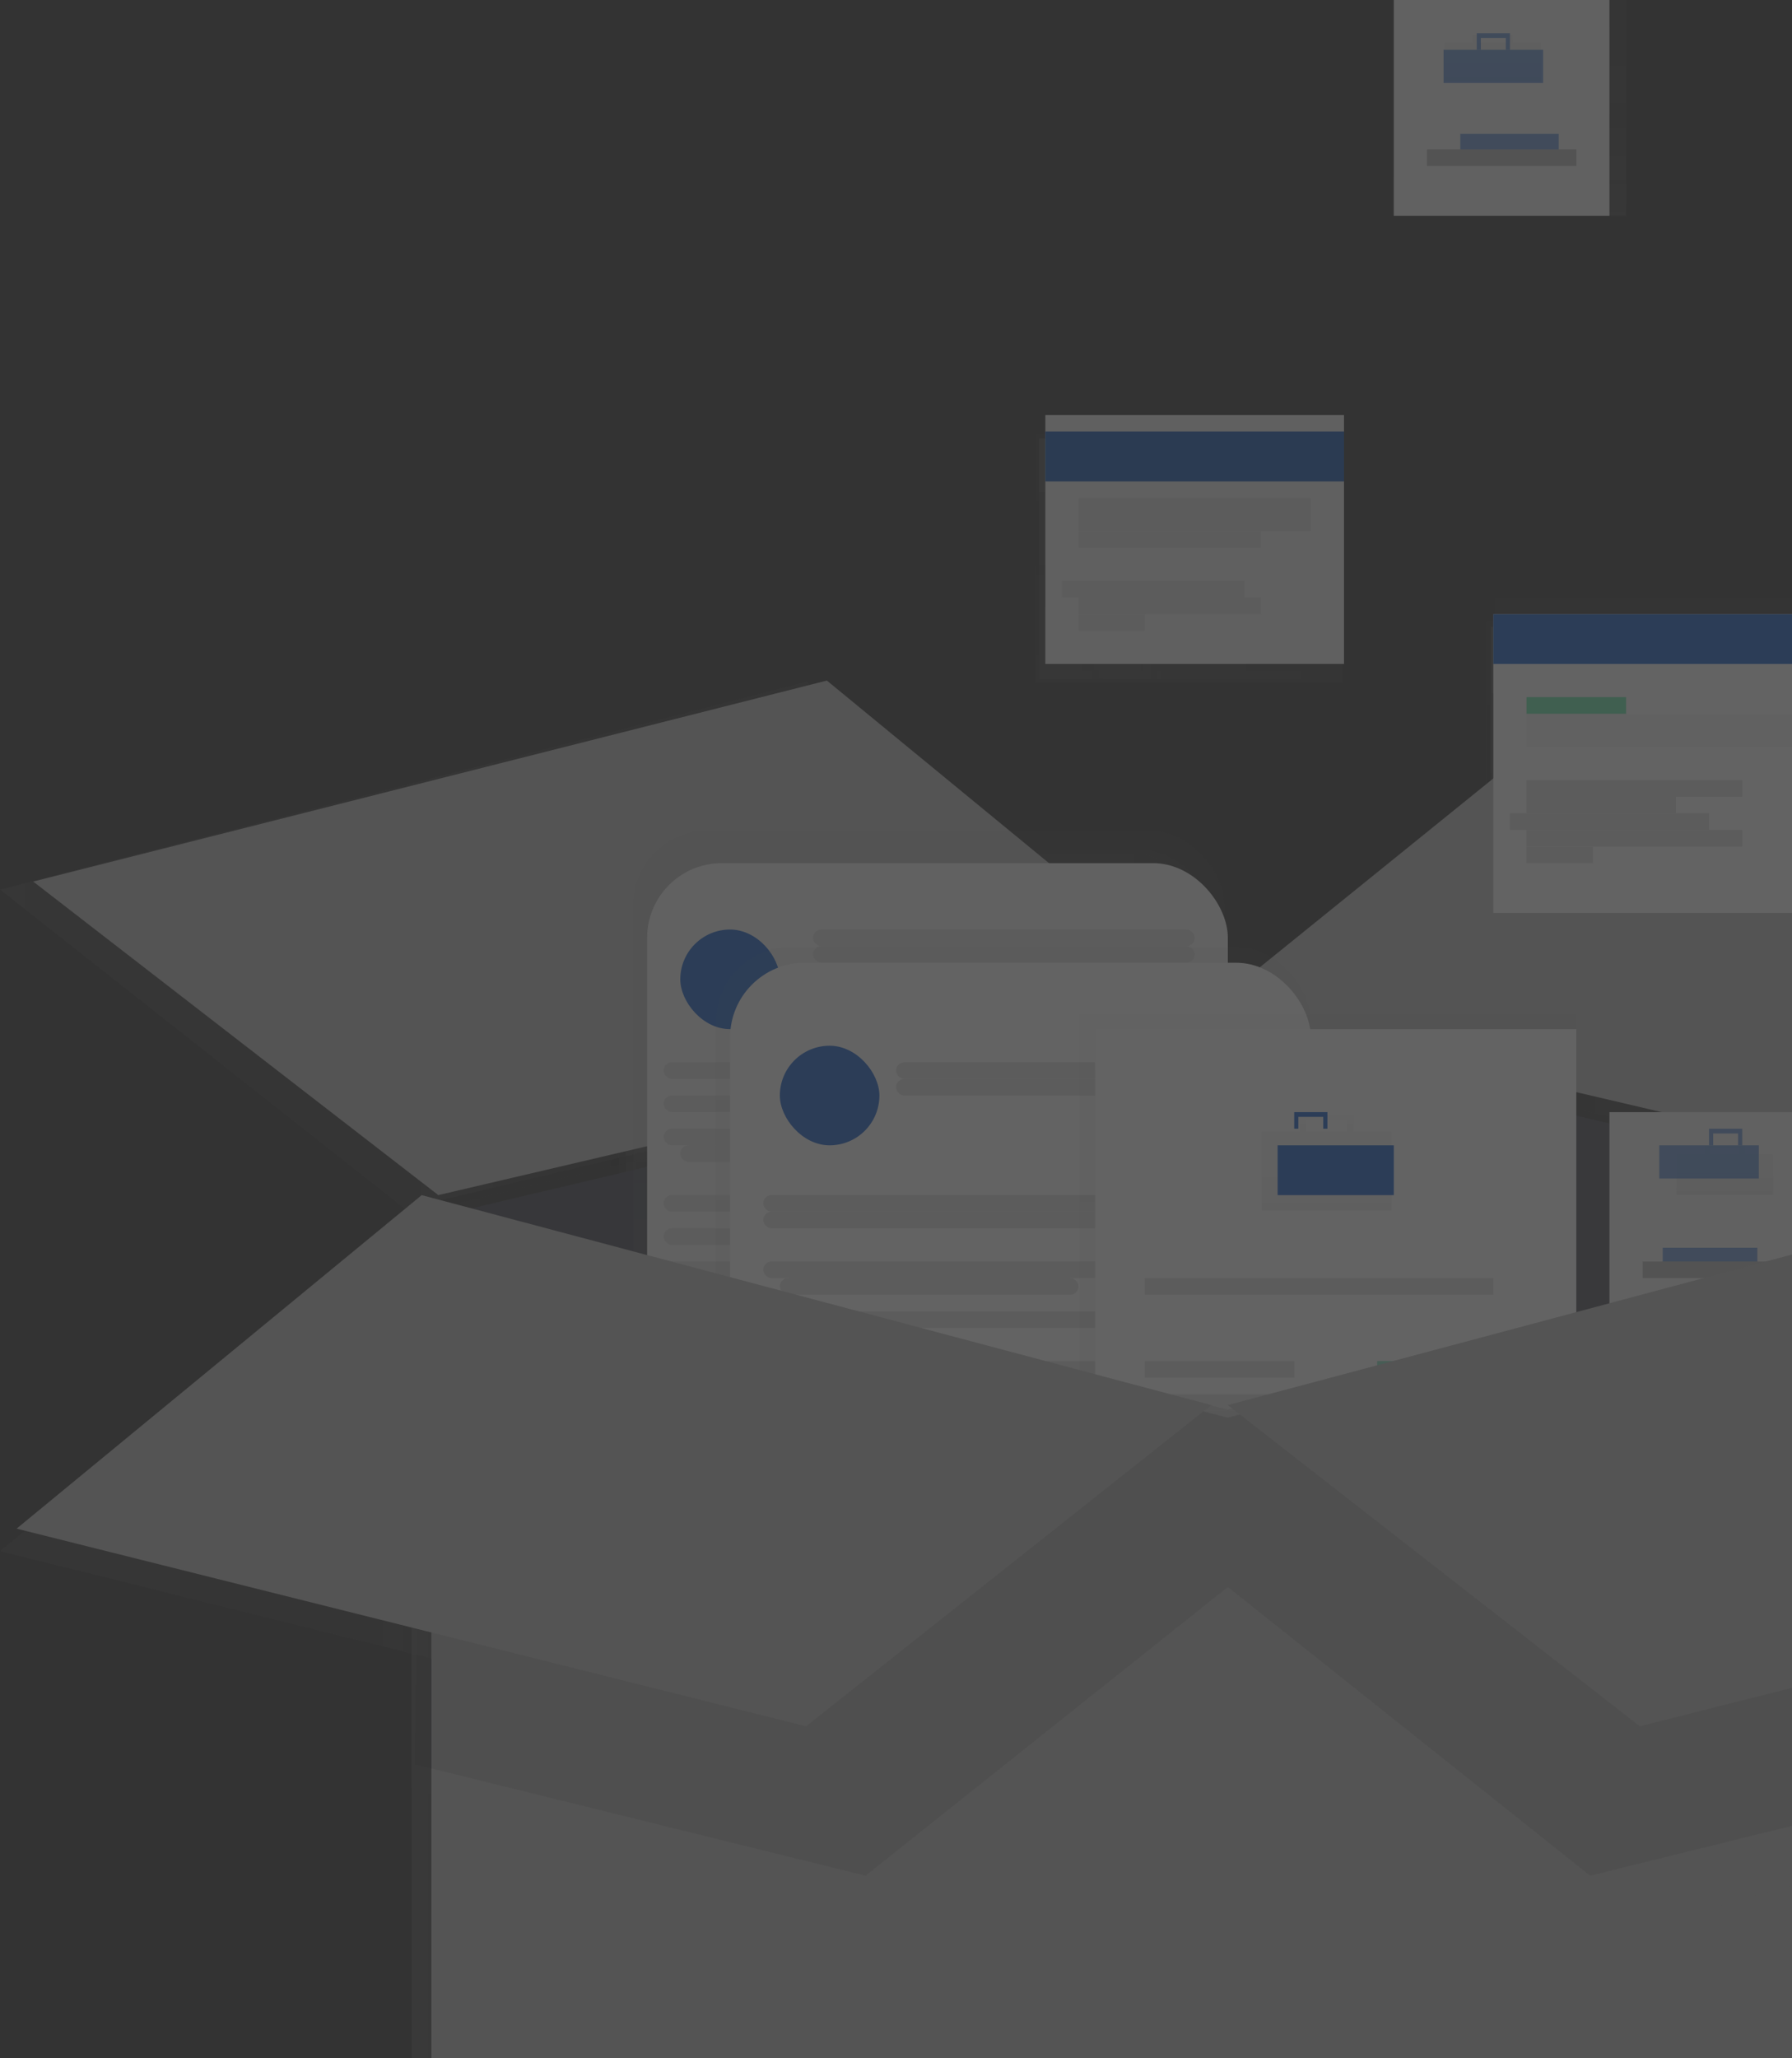 <?xml version="1.0" encoding="UTF-8"?>
<svg width="108px" height="124px" viewBox="0 0 108 124" version="1.1" xmlns="http://www.w3.org/2000/svg" xmlns:xlink="http://www.w3.org/1999/xlink">
    <rect x="0" y="0" width="108" height="124" fill="#333333" stroke="none"/>
    <!-- Generator: Sketch 53.2 (72643) - https://sketchapp.com -->
    <title>files</title>
    <desc>Created with Sketch.</desc>
    <defs>
        <linearGradient x1="0%" y1="50.001%" x2="100%" y2="50.001%" id="linearGradient-1">
            <stop stop-color="#808080" stop-opacity="0.25" offset="0%"></stop>
            <stop stop-color="#808080" stop-opacity="0.12" offset="54%"></stop>
            <stop stop-color="#808080" stop-opacity="0.1" offset="100%"></stop>
        </linearGradient>
        <linearGradient x1="0%" y1="50.001%" x2="100%" y2="50.001%" id="linearGradient-2">
            <stop stop-color="#808080" stop-opacity="0.25" offset="0%"></stop>
            <stop stop-color="#808080" stop-opacity="0.12" offset="54%"></stop>
            <stop stop-color="#808080" stop-opacity="0.1" offset="100%"></stop>
        </linearGradient>
        <linearGradient x1="0%" y1="50%" x2="100%" y2="50%" id="linearGradient-3">
            <stop stop-color="#808080" stop-opacity="0.25" offset="0%"></stop>
            <stop stop-color="#808080" stop-opacity="0.12" offset="54%"></stop>
            <stop stop-color="#808080" stop-opacity="0.1" offset="100%"></stop>
        </linearGradient>
        <linearGradient x1="0%" y1="50%" x2="100%" y2="50%" id="linearGradient-4">
            <stop stop-color="#808080" stop-opacity="0.25" offset="0%"></stop>
            <stop stop-color="#808080" stop-opacity="0.12" offset="54%"></stop>
            <stop stop-color="#808080" stop-opacity="0.1" offset="100%"></stop>
        </linearGradient>
        <linearGradient x1="50%" y1="99.994%" x2="50%" y2="0%" id="linearGradient-5">
            <stop stop-color="#808080" stop-opacity="0.25" offset="0%"></stop>
            <stop stop-color="#808080" stop-opacity="0.12" offset="54%"></stop>
            <stop stop-color="#808080" stop-opacity="0.1" offset="100%"></stop>
        </linearGradient>
        <linearGradient x1="0%" y1="50%" x2="100%" y2="50%" id="linearGradient-6">
            <stop stop-color="#808080" stop-opacity="0.25" offset="0%"></stop>
            <stop stop-color="#808080" stop-opacity="0.12" offset="54%"></stop>
            <stop stop-color="#808080" stop-opacity="0.1" offset="100%"></stop>
        </linearGradient>
        <linearGradient x1="0%" y1="49.981%" x2="100%" y2="49.981%" id="linearGradient-7">
            <stop stop-color="#808080" stop-opacity="0.25" offset="0%"></stop>
            <stop stop-color="#808080" stop-opacity="0.12" offset="54%"></stop>
            <stop stop-color="#808080" stop-opacity="0.1" offset="100%"></stop>
        </linearGradient>
        <linearGradient x1="0%" y1="50%" x2="100%" y2="50%" id="linearGradient-8">
            <stop stop-color="#808080" stop-opacity="0.25" offset="0%"></stop>
            <stop stop-color="#808080" stop-opacity="0.12" offset="54%"></stop>
            <stop stop-color="#808080" stop-opacity="0.1" offset="100%"></stop>
        </linearGradient>
        <linearGradient x1="0%" y1="50%" x2="100%" y2="50%" id="linearGradient-9">
            <stop stop-color="#808080" stop-opacity="0.25" offset="0%"></stop>
            <stop stop-color="#808080" stop-opacity="0.12" offset="54%"></stop>
            <stop stop-color="#808080" stop-opacity="0.1" offset="100%"></stop>
        </linearGradient>
        <linearGradient x1="0%" y1="50%" x2="100%" y2="50%" id="linearGradient-10">
            <stop stop-color="#808080" stop-opacity="0.25" offset="0%"></stop>
            <stop stop-color="#808080" stop-opacity="0.12" offset="54%"></stop>
            <stop stop-color="#808080" stop-opacity="0.1" offset="100%"></stop>
        </linearGradient>
        <linearGradient x1="50%" y1="100%" x2="50%" y2="0%" id="linearGradient-11">
            <stop stop-color="#808080" stop-opacity="0.25" offset="0%"></stop>
            <stop stop-color="#808080" stop-opacity="0.12" offset="54%"></stop>
            <stop stop-color="#808080" stop-opacity="0.1" offset="100%"></stop>
        </linearGradient>
        <linearGradient x1="0%" y1="50%" x2="100.006%" y2="50%" id="linearGradient-12">
            <stop stop-color="#808080" stop-opacity="0.25" offset="0%"></stop>
            <stop stop-color="#808080" stop-opacity="0.12" offset="54%"></stop>
            <stop stop-color="#808080" stop-opacity="0.1" offset="100%"></stop>
        </linearGradient>
        <linearGradient x1="50%" y1="100%" x2="50%" y2="0%" id="linearGradient-13">
            <stop stop-color="#808080" stop-opacity="0.25" offset="0%"></stop>
            <stop stop-color="#808080" stop-opacity="0.12" offset="54%"></stop>
            <stop stop-color="#808080" stop-opacity="0.1" offset="100%"></stop>
        </linearGradient>
        <linearGradient x1="0%" y1="49.997%" x2="100%" y2="49.997%" id="linearGradient-14">
            <stop stop-color="#808080" stop-opacity="0.25" offset="0%"></stop>
            <stop stop-color="#808080" stop-opacity="0.12" offset="54%"></stop>
            <stop stop-color="#808080" stop-opacity="0.1" offset="100%"></stop>
        </linearGradient>
        <linearGradient x1="50%" y1="100%" x2="50%" y2="2.1754083e-13%" id="linearGradient-15">
            <stop stop-color="#808080" stop-opacity="0.25" offset="0%"></stop>
            <stop stop-color="#808080" stop-opacity="0.12" offset="54%"></stop>
            <stop stop-color="#808080" stop-opacity="0.1" offset="100%"></stop>
        </linearGradient>
        <linearGradient x1="0%" y1="50%" x2="100%" y2="50%" id="linearGradient-16">
            <stop stop-color="#808080" stop-opacity="0.25" offset="0%"></stop>
            <stop stop-color="#808080" stop-opacity="0.12" offset="54%"></stop>
            <stop stop-color="#808080" stop-opacity="0.1" offset="100%"></stop>
        </linearGradient>
        <linearGradient x1="0%" y1="50%" x2="100%" y2="50%" id="linearGradient-17">
            <stop stop-color="#808080" stop-opacity="0.25" offset="0%"></stop>
            <stop stop-color="#808080" stop-opacity="0.12" offset="54%"></stop>
            <stop stop-color="#808080" stop-opacity="0.1" offset="100%"></stop>
        </linearGradient>
        <linearGradient x1="0%" y1="50%" x2="100%" y2="50%" id="linearGradient-18">
            <stop stop-color="#808080" stop-opacity="0.25" offset="0%"></stop>
            <stop stop-color="#808080" stop-opacity="0.12" offset="54%"></stop>
            <stop stop-color="#808080" stop-opacity="0.1" offset="100%"></stop>
        </linearGradient>
        <linearGradient x1="0%" y1="50%" x2="100%" y2="50%" id="linearGradient-19">
            <stop stop-color="#808080" stop-opacity="0.25" offset="0%"></stop>
            <stop stop-color="#808080" stop-opacity="0.12" offset="54%"></stop>
            <stop stop-color="#808080" stop-opacity="0.1" offset="100%"></stop>
        </linearGradient>
        <linearGradient x1="0%" y1="50%" x2="100%" y2="50%" id="linearGradient-20">
            <stop stop-color="#808080" stop-opacity="0.25" offset="0%"></stop>
            <stop stop-color="#808080" stop-opacity="0.12" offset="54%"></stop>
            <stop stop-color="#808080" stop-opacity="0.1" offset="100%"></stop>
        </linearGradient>
        <linearGradient x1="0%" y1="50%" x2="100.031%" y2="50%" id="linearGradient-21">
            <stop stop-color="#808080" stop-opacity="0.25" offset="0%"></stop>
            <stop stop-color="#808080" stop-opacity="0.12" offset="54%"></stop>
            <stop stop-color="#808080" stop-opacity="0.1" offset="100%"></stop>
        </linearGradient>
        <linearGradient x1="0%" y1="50%" x2="100%" y2="50%" id="linearGradient-22">
            <stop stop-color="#808080" stop-opacity="0.25" offset="0%"></stop>
            <stop stop-color="#808080" stop-opacity="0.12" offset="54%"></stop>
            <stop stop-color="#808080" stop-opacity="0.1" offset="100%"></stop>
        </linearGradient>
        <linearGradient x1="0%" y1="50%" x2="100%" y2="50%" id="linearGradient-23">
            <stop stop-color="#808080" stop-opacity="0.25" offset="0%"></stop>
            <stop stop-color="#808080" stop-opacity="0.12" offset="54%"></stop>
            <stop stop-color="#808080" stop-opacity="0.1" offset="100%"></stop>
        </linearGradient>
        <linearGradient x1="0%" y1="49.996%" x2="100%" y2="49.996%" id="linearGradient-24">
            <stop stop-color="#808080" stop-opacity="0.25" offset="0%"></stop>
            <stop stop-color="#808080" stop-opacity="0.12" offset="54%"></stop>
            <stop stop-color="#808080" stop-opacity="0.1" offset="100%"></stop>
        </linearGradient>
        <linearGradient x1="50.007%" y1="100%" x2="50.007%" y2="0%" id="linearGradient-25">
            <stop stop-color="#808080" stop-opacity="0.25" offset="0%"></stop>
            <stop stop-color="#808080" stop-opacity="0.12" offset="54%"></stop>
            <stop stop-color="#808080" stop-opacity="0.1" offset="100%"></stop>
        </linearGradient>
        <linearGradient x1="0%" y1="50.008%" x2="100%" y2="50.008%" id="linearGradient-26">
            <stop stop-color="#808080" stop-opacity="0.25" offset="0%"></stop>
            <stop stop-color="#808080" stop-opacity="0.12" offset="54%"></stop>
            <stop stop-color="#808080" stop-opacity="0.1" offset="100%"></stop>
        </linearGradient>
        <linearGradient x1="50.017%" y1="99.899%" x2="50.017%" y2="-0.151%" id="linearGradient-27">
            <stop stop-color="#808080" stop-opacity="0.25" offset="0%"></stop>
            <stop stop-color="#808080" stop-opacity="0.12" offset="54%"></stop>
            <stop stop-color="#808080" stop-opacity="0.1" offset="100%"></stop>
        </linearGradient>
        <linearGradient x1="0%" y1="50%" x2="100.037%" y2="50%" id="linearGradient-28">
            <stop stop-color="#808080" stop-opacity="0.25" offset="0%"></stop>
            <stop stop-color="#808080" stop-opacity="0.12" offset="54%"></stop>
            <stop stop-color="#808080" stop-opacity="0.1" offset="100%"></stop>
        </linearGradient>
        <linearGradient x1="0.089%" y1="50.127%" x2="100%" y2="50.127%" id="linearGradient-29">
            <stop stop-color="#808080" stop-opacity="0.25" offset="0%"></stop>
            <stop stop-color="#808080" stop-opacity="0.12" offset="54%"></stop>
            <stop stop-color="#808080" stop-opacity="0.1" offset="100%"></stop>
        </linearGradient>
        <linearGradient x1="0%" y1="50%" x2="100.04%" y2="50%" id="linearGradient-30">
            <stop stop-color="#808080" stop-opacity="0.25" offset="0%"></stop>
            <stop stop-color="#808080" stop-opacity="0.12" offset="54%"></stop>
            <stop stop-color="#808080" stop-opacity="0.1" offset="100%"></stop>
        </linearGradient>
        <linearGradient x1="0%" y1="50%" x2="100%" y2="50%" id="linearGradient-31">
            <stop stop-color="#808080" stop-opacity="0.25" offset="0%"></stop>
            <stop stop-color="#808080" stop-opacity="0.12" offset="54%"></stop>
            <stop stop-color="#808080" stop-opacity="0.1" offset="100%"></stop>
        </linearGradient>
        <linearGradient x1="50.011%" y1="100%" x2="50.011%" y2="0%" id="linearGradient-32">
            <stop stop-color="#808080" stop-opacity="0.25" offset="0%"></stop>
            <stop stop-color="#808080" stop-opacity="0.12" offset="54%"></stop>
            <stop stop-color="#808080" stop-opacity="0.1" offset="100%"></stop>
        </linearGradient>
        <linearGradient x1="0%" y1="50%" x2="100%" y2="50%" id="linearGradient-33">
            <stop stop-color="#808080" stop-opacity="0.25" offset="0%"></stop>
            <stop stop-color="#808080" stop-opacity="0.12" offset="54%"></stop>
            <stop stop-color="#808080" stop-opacity="0.1" offset="100%"></stop>
        </linearGradient>
        <linearGradient x1="0%" y1="49.969%" x2="100%" y2="49.969%" id="linearGradient-34">
            <stop stop-color="#808080" stop-opacity="0.25" offset="0%"></stop>
            <stop stop-color="#808080" stop-opacity="0.12" offset="54%"></stop>
            <stop stop-color="#808080" stop-opacity="0.1" offset="100%"></stop>
        </linearGradient>
        <linearGradient x1="0%" y1="50%" x2="99.987%" y2="50%" id="linearGradient-35">
            <stop stop-color="#808080" stop-opacity="0.25" offset="0%"></stop>
            <stop stop-color="#808080" stop-opacity="0.12" offset="54%"></stop>
            <stop stop-color="#808080" stop-opacity="0.1" offset="100%"></stop>
        </linearGradient>
        <linearGradient x1="0%" y1="49.845%" x2="99.982%" y2="49.845%" id="linearGradient-36">
            <stop stop-color="#808080" stop-opacity="0.25" offset="0%"></stop>
            <stop stop-color="#808080" stop-opacity="0.12" offset="54%"></stop>
            <stop stop-color="#808080" stop-opacity="0.1" offset="100%"></stop>
        </linearGradient>
        <linearGradient x1="0%" y1="49.845%" x2="100%" y2="49.845%" id="linearGradient-37">
            <stop stop-color="#808080" stop-opacity="0.25" offset="0%"></stop>
            <stop stop-color="#808080" stop-opacity="0.12" offset="54%"></stop>
            <stop stop-color="#808080" stop-opacity="0.1" offset="100%"></stop>
        </linearGradient>
        <linearGradient x1="0%" y1="49.845%" x2="100%" y2="49.845%" id="linearGradient-38">
            <stop stop-color="#808080" stop-opacity="0.25" offset="0%"></stop>
            <stop stop-color="#808080" stop-opacity="0.12" offset="54%"></stop>
            <stop stop-color="#808080" stop-opacity="0.1" offset="100%"></stop>
        </linearGradient>
        <linearGradient x1="0%" y1="50.155%" x2="99.982%" y2="50.155%" id="linearGradient-39">
            <stop stop-color="#808080" stop-opacity="0.25" offset="0%"></stop>
            <stop stop-color="#808080" stop-opacity="0.12" offset="54%"></stop>
            <stop stop-color="#808080" stop-opacity="0.1" offset="100%"></stop>
        </linearGradient>
        <linearGradient x1="0%" y1="50.155%" x2="100%" y2="50.155%" id="linearGradient-40">
            <stop stop-color="#808080" stop-opacity="0.25" offset="0%"></stop>
            <stop stop-color="#808080" stop-opacity="0.12" offset="54%"></stop>
            <stop stop-color="#808080" stop-opacity="0.1" offset="100%"></stop>
        </linearGradient>
        <linearGradient x1="50%" y1="100%" x2="50%" y2="0%" id="linearGradient-41">
            <stop stop-color="#808080" stop-opacity="0.25" offset="0%"></stop>
            <stop stop-color="#808080" stop-opacity="0.12" offset="54%"></stop>
            <stop stop-color="#808080" stop-opacity="0.1" offset="100%"></stop>
        </linearGradient>
        <linearGradient x1="0%" y1="49.994%" x2="99.991%" y2="49.994%" id="linearGradient-42">
            <stop stop-color="#808080" stop-opacity="0.25" offset="0%"></stop>
            <stop stop-color="#808080" stop-opacity="0.12" offset="54%"></stop>
            <stop stop-color="#808080" stop-opacity="0.1" offset="100%"></stop>
        </linearGradient>
        <linearGradient x1="0%" y1="50%" x2="99.991%" y2="50%" id="linearGradient-43">
            <stop stop-color="#808080" stop-opacity="0.25" offset="0%"></stop>
            <stop stop-color="#808080" stop-opacity="0.12" offset="54%"></stop>
            <stop stop-color="#808080" stop-opacity="0.1" offset="100%"></stop>
        </linearGradient>
        <linearGradient x1="0%" y1="50%" x2="100%" y2="50%" id="linearGradient-44">
            <stop stop-color="#808080" stop-opacity="0.25" offset="0%"></stop>
            <stop stop-color="#808080" stop-opacity="0.12" offset="54%"></stop>
            <stop stop-color="#808080" stop-opacity="0.1" offset="100%"></stop>
        </linearGradient>
        <linearGradient x1="0%" y1="49.875%" x2="100%" y2="49.875%" id="linearGradient-45">
            <stop stop-color="#808080" stop-opacity="0.25" offset="0%"></stop>
            <stop stop-color="#808080" stop-opacity="0.12" offset="54%"></stop>
            <stop stop-color="#808080" stop-opacity="0.1" offset="100%"></stop>
        </linearGradient>
        <linearGradient x1="0%" y1="50.125%" x2="100%" y2="50.125%" id="linearGradient-46">
            <stop stop-color="#808080" stop-opacity="0.25" offset="0%"></stop>
            <stop stop-color="#808080" stop-opacity="0.12" offset="54%"></stop>
            <stop stop-color="#808080" stop-opacity="0.1" offset="100%"></stop>
        </linearGradient>
        <linearGradient x1="0%" y1="49.875%" x2="100%" y2="49.875%" id="linearGradient-47">
            <stop stop-color="#808080" stop-opacity="0.25" offset="0%"></stop>
            <stop stop-color="#808080" stop-opacity="0.12" offset="54%"></stop>
            <stop stop-color="#808080" stop-opacity="0.1" offset="100%"></stop>
        </linearGradient>
        <linearGradient x1="0%" y1="50.125%" x2="100%" y2="50.125%" id="linearGradient-48">
            <stop stop-color="#808080" stop-opacity="0.25" offset="0%"></stop>
            <stop stop-color="#808080" stop-opacity="0.12" offset="54%"></stop>
            <stop stop-color="#808080" stop-opacity="0.1" offset="100%"></stop>
        </linearGradient>
        <linearGradient x1="0%" y1="50%" x2="100%" y2="50%" id="linearGradient-49">
            <stop stop-color="#808080" stop-opacity="0.25" offset="0%"></stop>
            <stop stop-color="#808080" stop-opacity="0.12" offset="54%"></stop>
            <stop stop-color="#808080" stop-opacity="0.1" offset="100%"></stop>
        </linearGradient>
        <linearGradient x1="0%" y1="50%" x2="100%" y2="50%" id="linearGradient-50">
            <stop stop-color="#808080" stop-opacity="0.25" offset="0%"></stop>
            <stop stop-color="#808080" stop-opacity="0.12" offset="54%"></stop>
            <stop stop-color="#808080" stop-opacity="0.1" offset="100%"></stop>
        </linearGradient>
        <linearGradient x1="0%" y1="50%" x2="100%" y2="50%" id="linearGradient-51">
            <stop stop-color="#808080" stop-opacity="0.25" offset="0%"></stop>
            <stop stop-color="#808080" stop-opacity="0.12" offset="54%"></stop>
            <stop stop-color="#808080" stop-opacity="0.1" offset="100%"></stop>
        </linearGradient>
        <linearGradient x1="0%" y1="50%" x2="100%" y2="50%" id="linearGradient-52">
            <stop stop-color="#808080" stop-opacity="0.25" offset="0%"></stop>
            <stop stop-color="#808080" stop-opacity="0.12" offset="54%"></stop>
            <stop stop-color="#808080" stop-opacity="0.1" offset="100%"></stop>
        </linearGradient>
        <linearGradient x1="0%" y1="50%" x2="100%" y2="50%" id="linearGradient-53">
            <stop stop-color="#808080" stop-opacity="0.25" offset="0%"></stop>
            <stop stop-color="#808080" stop-opacity="0.12" offset="54%"></stop>
            <stop stop-color="#808080" stop-opacity="0.1" offset="100%"></stop>
        </linearGradient>
        <linearGradient x1="50%" y1="100%" x2="50%" y2="0%" id="linearGradient-54">
            <stop stop-color="#808080" stop-opacity="0.25" offset="0%"></stop>
            <stop stop-color="#808080" stop-opacity="0.12" offset="54%"></stop>
            <stop stop-color="#808080" stop-opacity="0.1" offset="100%"></stop>
        </linearGradient>
        <linearGradient x1="50.006%" y1="100%" x2="50.006%" y2="0%" id="linearGradient-55">
            <stop stop-color="#808080" stop-opacity="0.25" offset="0%"></stop>
            <stop stop-color="#808080" stop-opacity="0.12" offset="54%"></stop>
            <stop stop-color="#808080" stop-opacity="0.1" offset="100%"></stop>
        </linearGradient>
        <linearGradient x1="50.003%" y1="100%" x2="50.003%" y2="0%" id="linearGradient-56">
            <stop stop-color="#808080" stop-opacity="0.25" offset="0%"></stop>
            <stop stop-color="#808080" stop-opacity="0.12" offset="54%"></stop>
            <stop stop-color="#808080" stop-opacity="0.1" offset="100%"></stop>
        </linearGradient>
        <linearGradient x1="50.013%" y1="100%" x2="50.013%" y2="-2.19303314e-13%" id="linearGradient-57">
            <stop stop-color="#808080" stop-opacity="0.25" offset="0%"></stop>
            <stop stop-color="#808080" stop-opacity="0.12" offset="54%"></stop>
            <stop stop-color="#808080" stop-opacity="0.1" offset="100%"></stop>
        </linearGradient>
        <linearGradient x1="50%" y1="100%" x2="50%" y2="0%" id="linearGradient-58">
            <stop stop-color="#808080" stop-opacity="0.25" offset="0%"></stop>
            <stop stop-color="#808080" stop-opacity="0.12" offset="54%"></stop>
            <stop stop-color="#808080" stop-opacity="0.1" offset="100%"></stop>
        </linearGradient>
        <linearGradient x1="49.983%" y1="100.203%" x2="49.983%" y2="0.254%" id="linearGradient-59">
            <stop stop-color="#808080" stop-opacity="0.25" offset="0%"></stop>
            <stop stop-color="#808080" stop-opacity="0.12" offset="54%"></stop>
            <stop stop-color="#808080" stop-opacity="0.1" offset="100%"></stop>
        </linearGradient>
        <linearGradient x1="49.983%" y1="100%" x2="49.983%" y2="0%" id="linearGradient-60">
            <stop stop-color="#808080" stop-opacity="0.25" offset="0%"></stop>
            <stop stop-color="#808080" stop-opacity="0.12" offset="54%"></stop>
            <stop stop-color="#808080" stop-opacity="0.1" offset="100%"></stop>
        </linearGradient>
        <linearGradient x1="50.005%" y1="100%" x2="50.005%" y2="0%" id="linearGradient-61">
            <stop stop-color="#808080" stop-opacity="0.25" offset="0%"></stop>
            <stop stop-color="#808080" stop-opacity="0.12" offset="54%"></stop>
            <stop stop-color="#808080" stop-opacity="0.1" offset="100%"></stop>
        </linearGradient>
        <linearGradient x1="50%" y1="100%" x2="50%" y2="0%" id="linearGradient-62">
            <stop stop-color="#808080" stop-opacity="0.25" offset="0%"></stop>
            <stop stop-color="#808080" stop-opacity="0.12" offset="54%"></stop>
            <stop stop-color="#808080" stop-opacity="0.1" offset="100%"></stop>
        </linearGradient>
    </defs>
    <g id="Guidelines" stroke="none" stroke-width="1" fill="none" fill-rule="evenodd" opacity="0.238">
        <g id="export" transform="translate(-102, -341)" fill-rule="nonzero">
            <g id="files" transform="translate(102, 339)">
                <g id="undraw_collecting_fjjl-(4)" transform="translate(0, 2)">
                    <g id="Group" opacity="0.7" transform="translate(0, 26)">
                        <polygon id="Path" fill="url(#linearGradient-1)" points="121.524 47.144 73.168 35.615 73.168 125.849 121.524 113.317"></polygon>
                        <g opacity="0.1" transform="translate(73.094, 35.59)" fill="url(#linearGradient-1)" id="Path">
                            <polygon points="48.43 11.555 0.074 0.026 0.074 90.259 48.43 77.728"></polygon>
                        </g>
                        <polygon id="Path" fill="url(#linearGradient-2)" points="24.81 47.144 73.168 35.615 73.168 125.849 24.81 113.566"></polygon>
                        <g opacity="0.17" transform="translate(24.764, 35.59)" fill="url(#linearGradient-2)" id="Path">
                            <polygon points="0.046 11.555 48.404 0.026 48.404 90.259 0.046 77.977"></polygon>
                        </g>
                        <polygon id="Path" fill="url(#linearGradient-3)" points="73.168 35.615 98.232 15.062 146.588 27.345 121.524 47.144"></polygon>
                        <polygon id="Path" fill="url(#linearGradient-4)" points="0 27.594 24.81 47.144 73.168 35.615 48.61 15.062"></polygon>
                        <g opacity="0.05" transform="translate(0, 15.027)" fill="url(#linearGradient-4)" id="Path">
                            <polygon points="0 12.567 24.81 32.118 73.168 20.589 48.61 0.036"></polygon>
                        </g>
                        <g opacity="0.5" transform="translate(37.146, 25.11)" fill="url(#linearGradient-5)" id="Rectangle">
                            <rect x="0.156" y="0.075" width="35.892" height="32.786" rx="4.5"></rect>
                        </g>
                        <rect id="Rectangle" fill="url(#linearGradient-6)" x="37.739" y="25.439" width="35.065" height="31.991" rx="4.5"></rect>
                        <rect id="Rectangle" fill="url(#linearGradient-7)" x="40.442" y="30.708" width="5.913" height="5.269" rx="2.635"></rect>
                        <rect id="Rectangle" fill="url(#linearGradient-8)" x="48.128" y="30.708" width="23.508" height="1" rx="0.5"></rect>
                        <rect id="Rectangle" fill="url(#linearGradient-8)" x="48.128" y="32.464" width="23.508" height="1" rx="0.5"></rect>
                        <rect id="Rectangle" fill="url(#linearGradient-9)" x="39.85" y="38.84" width="31.786" height="1" rx="0.5"></rect>
                        <rect id="Rectangle" fill="url(#linearGradient-9)" x="39.85" y="40.596" width="31.786" height="1" rx="0.5"></rect>
                        <rect id="Rectangle" fill="url(#linearGradient-9)" x="39.85" y="42.937" width="31.786" height="1" rx="0.5"></rect>
                        <rect id="Rectangle" fill="url(#linearGradient-10)" x="39.85" y="44.695" width="18.332" height="1" rx="0.5"></rect>
                        <rect id="Rectangle" fill="url(#linearGradient-9)" x="39.85" y="47.03" width="31.786" height="1" rx="0.5"></rect>
                        <rect id="Rectangle" fill="url(#linearGradient-9)" x="39.85" y="48.785" width="31.786" height="1" rx="0.5"></rect>
                        <rect id="Rectangle" fill="url(#linearGradient-9)" x="39.85" y="51.128" width="31.786" height="1" rx="0.5"></rect>
                        <rect id="Rectangle" fill="url(#linearGradient-10)" x="39.85" y="52.884" width="18.332" height="1" rx="0.5"></rect>
                        <g opacity="0.5" transform="translate(42.539, 32.624)" fill="url(#linearGradient-11)" id="Rectangle">
                            <rect x="0.18" y="0.136" width="35.892" height="32.786" rx="4.5"></rect>
                        </g>
                        <rect id="Rectangle" fill="url(#linearGradient-6)" x="43.156" y="33.015" width="35.065" height="31.991" rx="4.5"></rect>
                        <rect id="Rectangle" fill="url(#linearGradient-7)" x="45.858" y="38.285" width="5.913" height="5.269" rx="2.635"></rect>
                        <rect id="Rectangle" fill="url(#linearGradient-8)" x="53.547" y="38.285" width="23.508" height="1" rx="0.5"></rect>
                        <rect id="Rectangle" fill="url(#linearGradient-8)" x="53.547" y="40.04" width="23.508" height="1" rx="0.5"></rect>
                        <rect id="Rectangle" fill="url(#linearGradient-12)" x="45.267" y="46.415" width="31.786" height="1" rx="0.5"></rect>
                        <rect id="Rectangle" fill="url(#linearGradient-12)" x="45.267" y="48.173" width="31.786" height="1" rx="0.5"></rect>
                        <rect id="Rectangle" fill="url(#linearGradient-12)" x="45.267" y="50.514" width="31.786" height="1" rx="0.5"></rect>
                        <rect id="Rectangle" fill="url(#linearGradient-10)" x="45.267" y="52.269" width="18.332" height="1" rx="0.5"></rect>
                        <rect id="Rectangle" fill="url(#linearGradient-12)" x="45.267" y="54.606" width="31.786" height="1" rx="0.5"></rect>
                        <rect id="Rectangle" fill="url(#linearGradient-12)" x="45.267" y="56.362" width="31.786" height="1" rx="0.5"></rect>
                        <rect id="Rectangle" fill="url(#linearGradient-12)" x="45.267" y="58.705" width="31.786" height="1" rx="0.5"></rect>
                        <rect id="Rectangle" fill="url(#linearGradient-10)" x="45.267" y="60.461" width="18.332" height="1" rx="0.5"></rect>
                        <g opacity="0.5" transform="translate(63.508, 36.974)" fill="url(#linearGradient-13)" id="Rectangle">
                            <rect x="0.082" y="0.03" width="31.099" height="36.175"></rect>
                        </g>
                        <rect id="Rectangle" fill="url(#linearGradient-14)" x="64.547" y="37.587" width="29.481" height="34.793"></rect>
                        <g opacity="0.5" transform="translate(75.291, 42.114)" fill="url(#linearGradient-15)" id="Shape">
                            <path d="M5.602,1.004 L5.602,0.13 L2.397,0.13 L2.397,1.004 L0.142,1.004 L0.142,5.297 L7.851,5.297 L7.851,1.004 L5.602,1.004 Z M2.796,0.445 L5.192,0.445 L5.192,1 L2.796,1 L2.796,0.445 Z"></path>
                        </g>
                        <rect id="Rectangle" fill="url(#linearGradient-16)" x="75.759" y="43.263" width="7.058" height="3.931"></rect>
                        <polygon id="Path" fill="url(#linearGradient-17)" points="77.818 42.462 77.818 43.483 78.185 43.483 78.185 42.755 80.39 42.755 80.39 43.483 80.757 43.483 80.757 42.462"></polygon>
                        <rect id="Rectangle" fill="url(#linearGradient-18)" x="68.958" y="52.851" width="20.732" height="1"></rect>
                        <rect id="Rectangle" fill="url(#linearGradient-18)" x="68.958" y="58.6" width="20.732" height="1"></rect>
                        <rect id="Rectangle" fill="url(#linearGradient-18)" x="68.958" y="60.129" width="20.732" height="1"></rect>
                        <rect id="Rectangle" fill="url(#linearGradient-19)" x="68.958" y="57.072" width="8.749" height="1"></rect>
                        <g opacity="0.6" transform="translate(83.08, 56.943)" fill="url(#linearGradient-20)" id="Rectangle">
                            <rect x="0.068" y="0.129" width="6.543" height="1"></rect>
                        </g>
                        <rect id="Rectangle" fill="url(#linearGradient-21)" x="76.236" y="63.696" width="6.543" height="1"></rect>
                        <polygon id="Path" fill="url(#linearGradient-22)" points="24.81 47.144 24.81 113.566 73.168 125.849 73.168 59.929"></polygon>
                        <polygon id="Path" fill="url(#linearGradient-23)" points="121.524 113.317 73.168 125.849 73.168 59.929 121.524 47.144"></polygon>
                        <g opacity="0.07" transform="translate(73.094, 47.057)" fill="url(#linearGradient-23)" id="Path">
                            <polygon points="48.43 66.26 0.074 78.791 0.074 12.872 48.43 0.087"></polygon>
                        </g>
                        <g opacity="0.07" transform="translate(102.252, 85.811)" fill="url(#linearGradient-24)" id="Path">
                            <polygon points="0.03 5.449 0.03 27.256 19.272 21.992 19.272 0.186"></polygon>
                        </g>
                        <rect id="Rectangle" fill="url(#linearGradient-25)" x="96.217" y="41.604" width="14.261" height="13.566"></rect>
                        <rect id="Rectangle" fill="url(#linearGradient-26)" x="96.441" y="41.936" width="13.814" height="12.957"></rect>
                        <g opacity="0.5" transform="translate(100.255, 43.498)" fill="url(#linearGradient-27)" id="Shape">
                            <path d="M4.314,0.71 L4.314,0.049 L1.871,0.049 L1.871,0.714 L0.16,0.714 L0.16,3.98 L6.025,3.98 L6.025,0.71 L4.314,0.71 Z M2.177,0.287 L4.01,0.287 L4.01,0.71 L2.177,0.71 L2.177,0.287 Z"></path>
                        </g>
                        <g opacity="0.6" transform="translate(100.655, 44.289)" fill="url(#linearGradient-28)" id="Rectangle">
                            <rect x="0.008" y="0.03" width="5.368" height="2.99"></rect>
                        </g>
                        <g opacity="0.6" transform="translate(102.053, 43.696)" fill="url(#linearGradient-29)" id="Path">
                            <polygon points="0.176 0.012 0.176 0.789 0.457 0.789 0.457 0.235 2.135 0.235 2.135 0.789 2.415 0.789 2.415 0.012"></polygon>
                        </g>
                        <g opacity="0.6" transform="translate(100.854, 49.628)" fill="url(#linearGradient-30)" id="Rectangle">
                            <rect x="0.116" y="0.006" width="4.977" height="1"></rect>
                        </g>
                        <rect id="Rectangle" fill="url(#linearGradient-31)" x="99.097" y="50.852" width="8.502" height="1"></rect>
                        <g opacity="0.5" transform="translate(62.31, 0)" fill="url(#linearGradient-32)" id="Rectangle">
                            <rect x="0.098" y="0.136" width="18.477" height="15.027"></rect>
                        </g>
                        <rect id="Rectangle" fill="url(#linearGradient-33)" x="62.624" y="0.421" width="18.012" height="14.493"></rect>
                        <rect id="Rectangle" fill="url(#linearGradient-34)" x="62.624" y="0.421" width="18.012" height="3.233"></rect>
                        <g opacity="0.1" transform="translate(62.51, 0.395)" fill="url(#linearGradient-34)" id="Rectangle">
                            <rect x="0.114" y="0.026" width="18.012" height="3.233"></rect>
                        </g>
                        <rect id="Rectangle" fill="url(#linearGradient-35)" x="64.059" y="4.826" width="15.142" height="1.882"></rect>
                        <rect id="Rectangle" fill="url(#linearGradient-36)" x="64.059" y="8.13" width="11.052" height="1"></rect>
                        <rect id="Rectangle" fill="url(#linearGradient-37)" x="64.059" y="9.232" width="7.176" height="1"></rect>
                        <rect id="Rectangle" fill="url(#linearGradient-38)" x="64.059" y="10.333" width="9.472" height="1"></rect>
                        <rect id="Rectangle" fill="url(#linearGradient-39)" x="64.059" y="11.432" width="11.052" height="1"></rect>
                        <rect id="Rectangle" fill="url(#linearGradient-40)" x="64.059" y="12.533" width="3.695" height="1"></rect>
                        <g opacity="0.5" transform="translate(89.471, 11.27)" fill="url(#linearGradient-41)" id="Rectangle">
                            <rect x="0.104" y="0.15" width="22.903" height="18.623"></rect>
                        </g>
                        <rect id="Rectangle" fill="url(#linearGradient-42)" x="89.842" y="11.772" width="22.326" height="17.963"></rect>
                        <rect id="Rectangle" fill="url(#linearGradient-43)" x="89.842" y="11.772" width="22.326" height="4.006"></rect>
                        <rect id="Rectangle" fill="url(#linearGradient-44)" x="91.62" y="17.231" width="18.767" height="2.333"></rect>
                        <rect id="Rectangle" fill="url(#linearGradient-45)" x="91.62" y="21.326" width="13.698" height="1"></rect>
                        <rect id="Rectangle" fill="url(#linearGradient-46)" x="91.62" y="22.69" width="8.895" height="1"></rect>
                        <rect id="Rectangle" fill="url(#linearGradient-47)" x="91.62" y="24.057" width="11.741" height="1"></rect>
                        <rect id="Rectangle" fill="url(#linearGradient-45)" x="91.62" y="25.421" width="13.698" height="1"></rect>
                        <rect id="Rectangle" fill="url(#linearGradient-48)" x="91.62" y="26.785" width="4.581" height="1"></rect>
                        <rect id="Rectangle" fill="url(#linearGradient-49)" x="92.598" y="18.024" width="5.336" height="1"></rect>
                        <g opacity="0.1" transform="translate(24.165, 47.848)" fill="url(#linearGradient-50)" id="Path">
                            <polygon points="0.014 33.761 27.103 40.529 48.875 22.983 48.875 12.205 0.519 0.174"></polygon>
                        </g>
                        <g opacity="0.1" transform="translate(72.895, 47.848)" fill="url(#linearGradient-51)" id="Path">
                            <polygon points="49.009 33.761 21.918 40.529 0.146 22.983 0.146 12.205 48.502 0.174"></polygon>
                        </g>
                        <polygon id="Path" fill="url(#linearGradient-52)" points="24.81 47.144 0 67.448 48.356 79.48 73.168 59.929"></polygon>
                        <polygon id="Path" fill="url(#linearGradient-53)" points="121.524 47.144 146.588 67.448 98.486 79.48 73.168 59.929"></polygon>
                        <g opacity="0.07" transform="translate(73.094, 47.057)" fill="url(#linearGradient-53)" id="Path">
                            <polygon points="48.43 0.087 73.494 20.391 25.391 32.422 0.074 12.872"></polygon>
                        </g>
                    </g>
                    <polygon id="Path" fill="#535461" points="121 73.373 73 62 73 151 121 138.639"></polygon>
                    <polygon id="Path" fill="#000000" opacity="0.1" points="121 73.373 73 62 73 151 121 138.639"></polygon>
                    <polygon id="Path" fill="#535461" points="26 73.373 74 62 74 151 26 138.885"></polygon>
                    <polygon id="Path" fill="#000000" opacity="0.17" points="26 72.45 74 61 74 151 26 138.803"></polygon>
                    <polygon id="Path" fill="#BEBEBE" points="73 60.64 98.528 40 147 52.1 121.472 72"></polygon>
                    <polygon id="Path" fill="#BEBEBE" points="2 53.109 26.416 72 74 60.859 49.834 41"></polygon>
                    <g id="Group" opacity="0.5" transform="translate(38, 50)" fill="url(#linearGradient-54)">
                        <rect id="Rectangle" x="0.166" y="0.049" width="35.636" height="33.876" rx="4.5"></rect>
                    </g>
                    <rect id="Rectangle" fill="#F5F5F5" x="39" y="52" width="35" height="31" rx="4.5"></rect>
                    <rect id="Rectangle" fill="#145ECC" x="41" y="56" width="6" height="6" rx="3"></rect>
                    <rect id="Rectangle" fill="#E0E0E0" x="49" y="56" width="23" height="1" rx="0.5"></rect>
                    <rect id="Rectangle" fill="#E0E0E0" x="49" y="57" width="23" height="1" rx="0.5"></rect>
                    <rect id="Rectangle" fill="#E0E0E0" x="40" y="64" width="32" height="1" rx="0.5"></rect>
                    <rect id="Rectangle" fill="#E0E0E0" x="40" y="66" width="32" height="1" rx="0.5"></rect>
                    <rect id="Rectangle" fill="#E0E0E0" x="40" y="68" width="32" height="1" rx="0.5"></rect>
                    <rect id="Rectangle" fill="#E0E0E0" x="41" y="69" width="18" height="1" rx="0.5"></rect>
                    <rect id="Rectangle" fill="#E0E0E0" x="40" y="72" width="32" height="1" rx="0.5"></rect>
                    <rect id="Rectangle" fill="#E0E0E0" x="40" y="74" width="32" height="1" rx="0.5"></rect>
                    <rect id="Rectangle" fill="#E0E0E0" x="40" y="76" width="32" height="1" rx="0.5"></rect>
                    <rect id="Rectangle" fill="#E0E0E0" x="41" y="77" width="18" height="1" rx="0.5"></rect>
                    <g id="Group" opacity="0.5" transform="translate(43, 57)" fill="url(#linearGradient-55)">
                        <rect id="Rectangle" x="0.145" y="0.047" width="35.835" height="33.876" rx="4.5"></rect>
                    </g>
                    <rect id="Rectangle" fill="#FFFFFF" x="44" y="58" width="35" height="31" rx="4.5"></rect>
                    <rect id="Rectangle" fill="#145ECC" x="47" y="63" width="6" height="6" rx="3"></rect>
                    <rect id="Rectangle" fill="#E0E0E0" x="54" y="64" width="23" height="1" rx="0.5"></rect>
                    <rect id="Rectangle" fill="#E0E0E0" x="54" y="65" width="23" height="1" rx="0.5"></rect>
                    <rect id="Rectangle" fill="#E0E0E0" x="46" y="72" width="32" height="1" rx="0.5"></rect>
                    <rect id="Rectangle" fill="#E0E0E0" x="46" y="73" width="32" height="1" rx="0.5"></rect>
                    <rect id="Rectangle" fill="#E0E0E0" x="46" y="76" width="32" height="1" rx="0.5"></rect>
                    <rect id="Rectangle" fill="#E0E0E0" x="47" y="77" width="18" height="1" rx="0.5"></rect>
                    <rect id="Rectangle" fill="#E0E0E0" x="46" y="79" width="32" height="1" rx="0.5"></rect>
                    <rect id="Rectangle" fill="#E0E0E0" x="46" y="82" width="32" height="1" rx="0.5"></rect>
                    <rect id="Rectangle" fill="#E0E0E0" x="46" y="84" width="32" height="1" rx="0.5"></rect>
                    <rect id="Rectangle" fill="#E0E0E0" x="47" y="85" width="18" height="1" rx="0.5"></rect>
                    <g id="Group" opacity="0.5" transform="translate(65, 61)" fill="url(#linearGradient-56)">
                        <rect id="Rectangle" x="0.066" y="0.104" width="29.882" height="36.876"></rect>
                    </g>
                    <rect id="Rectangle" fill="#FFFFFF" x="66" y="62" width="29" height="35"></rect>
                    <g id="Group" opacity="0.5" transform="translate(76, 67)" fill="url(#linearGradient-57)">
                        <path d="M5.588,1.149 L5.588,0.173 L2.316,0.173 L2.316,1.149 L0.027,1.149 L0.027,5.933 L7.877,5.933 L7.877,1.149 L5.588,1.149 Z M2.716,0.529 L5.177,0.529 L5.177,1.149 L2.716,1.149 L2.716,0.529 Z" id="Shape"></path>
                    </g>
                    <rect id="Rectangle" fill="#145ECC" x="77" y="69" width="7" height="3"></rect>
                    <polygon id="Path" fill="#145ECC" points="78 67 78 68 78.249 68 78.249 67.286 79.749 67.286 79.749 68 80 68 80 67"></polygon>
                    <rect id="Rectangle" fill="#E0E0E0" x="69" y="77" width="21" height="1"></rect>
                    <rect id="Rectangle" fill="#E0E0E0" x="69" y="84" width="21" height="1"></rect>
                    <rect id="Rectangle" fill="#E0E0E0" x="69" y="85" width="21" height="1"></rect>
                    <rect id="Rectangle" fill="#E0E0E0" x="69" y="82" width="9" height="1"></rect>
                    <rect id="Rectangle" fill="#3AD29F" opacity="0.6" x="83" y="82" width="7" height="1"></rect>
                    <rect id="Rectangle" fill="#145ECC" x="77" y="88" width="7" height="1"></rect>
                    <polygon id="Path" fill="#BEBEBE" points="26 73 26 138.827 74.347 151 75 85.669"></polygon>
                    <polygon id="Path" fill="#BEBEBE" points="121 138.58 73 151 73 85.669 121 73"></polygon>
                    <polygon id="Path" fill="#BEBEBE" opacity="0.07" points="102 115.251 102 137 121 131.751 121 110"></polygon>
                    <rect id="Rectangle" fill="url(#linearGradient-58)" x="97" y="67" width="14" height="13"></rect>
                    <rect id="Rectangle" fill="#F5F5F5" x="97" y="67" width="13" height="13"></rect>
                    <g id="Group" opacity="0.5" transform="translate(101, 69)" fill="url(#linearGradient-59)">
                        <path d="M4.156,0.544 L4.156,0.037 L1.73,0.037 L1.73,0.538 L0.032,0.538 L0.032,2.995 L5.854,2.995 L5.854,0.544 L4.156,0.544 Z M2.034,0.227 L3.854,0.227 L3.854,0.544 L2.034,0.544 L2.034,0.227 Z" id="Shape"></path>
                    </g>
                    <rect id="Rectangle" fill="#145ECC" opacity="0.6" x="100" y="69" width="6" height="2"></rect>
                    <polygon id="Path" fill="#145ECC" opacity="0.6" points="103 68 103 69 103.25 69 103.25 68.285 104.751 68.285 104.751 69 105 69 105 68"></polygon>
                    <g id="Group" opacity="0.6" transform="translate(100, 75)" fill="#145ECC">
                        <rect id="Rectangle" x="0.21" y="0.168" width="5.702" height="1"></rect>
                    </g>
                    <rect id="Rectangle" fill="#BDBDBD" x="99" y="76" width="9" height="1"></rect>
                    <rect id="Rectangle" fill="url(#linearGradient-58)" x="84" y="0" width="14" height="13"></rect>
                    <rect id="Rectangle" fill="#F5F5F5" x="84" y="0" width="13" height="13"></rect>
                    <g id="Group" opacity="0.5" transform="translate(87, 2)" fill="url(#linearGradient-60)">
                        <path d="M4.182,0.579 L4.182,0.103 L1.756,0.103 L1.756,0.579 L0.058,0.579 L0.058,2.919 L5.88,2.919 L5.88,0.579 L4.182,0.579 Z M2.06,0.276 L3.88,0.276 L3.88,0.579 L2.06,0.579 L2.06,0.276 Z" id="Shape"></path>
                    </g>
                    <rect id="Rectangle" fill="#145ECC" opacity="0.6" x="87" y="3" width="6" height="2"></rect>
                    <polygon id="Path" fill="#145ECC" opacity="0.6" points="89 2 89 3 89.25 3 89.25 2.285 90.751 2.285 90.751 3 91 3 91 2"></polygon>
                    <g id="Group" opacity="0.6" transform="translate(88, 8)" fill="#145ECC">
                        <rect id="Rectangle" x="0.01" y="0.065" width="5.93" height="1"></rect>
                    </g>
                    <rect id="Rectangle" fill="#BDBDBD" x="86" y="9" width="9" height="1"></rect>
                    <g id="Group" opacity="0.5" transform="translate(63, 25)" fill="url(#linearGradient-61)">
                        <rect id="Rectangle" x="0.091" y="0.126" width="17.754" height="14.872"></rect>
                    </g>
                    <rect id="Rectangle" fill="#F2F2F2" x="63" y="25" width="18" height="15"></rect>
                    <rect id="Rectangle" fill="#145ECC" x="63" y="26" width="18" height="3"></rect>
                    <rect id="Rectangle" fill="#000000" opacity="0.1" x="63" y="26" width="18" height="3"></rect>
                    <rect id="Rectangle" fill="#E0E0E0" x="65" y="30" width="14" height="2"></rect>
                    <rect id="Rectangle" fill="#E0E0E0" x="65" y="32" width="11" height="1"></rect>
                    <rect id="Rectangle" fill="#E0E0E0" x="64" y="35" width="7" height="1"></rect>
                    <rect id="Rectangle" fill="#E0E0E0" x="65" y="35" width="10" height="1"></rect>
                    <rect id="Rectangle" fill="#E0E0E0" x="65" y="36" width="11" height="1"></rect>
                    <rect id="Rectangle" fill="#E0E0E0" x="65" y="37" width="4" height="1"></rect>
                    <g id="Group" opacity="0.5" transform="translate(90, 36)" fill="url(#linearGradient-62)">
                        <rect id="Rectangle" x="0.063" y="0.044" width="21.751" height="18.877"></rect>
                    </g>
                    <rect id="Rectangle" fill="#FFFFFF" x="90" y="37" width="22" height="18"></rect>
                    <rect id="Rectangle" fill="#145ECC" x="90" y="37" width="22" height="3"></rect>
                    <rect id="Rectangle" fill="#F5F5F5" x="92" y="43" width="18" height="2"></rect>
                    <rect id="Rectangle" fill="#E0E0E0" x="92" y="47" width="13" height="1"></rect>
                    <rect id="Rectangle" fill="#E0E0E0" x="92" y="48" width="9" height="1"></rect>
                    <rect id="Rectangle" fill="#E0E0E0" x="91" y="49" width="12" height="1"></rect>
                    <rect id="Rectangle" fill="#E0E0E0" x="92" y="50" width="13" height="1"></rect>
                    <rect id="Rectangle" fill="#E0E0E0" x="92" y="51" width="4" height="1"></rect>
                    <rect id="Rectangle" fill="#69F0AE" x="92" y="42" width="6" height="1"></rect>
                    <polygon id="Path" fill="#000000" opacity="0.1" points="25 106.293 52.165 113 74 95.608 74 84.926 25.507 73"></polygon>
                    <polygon id="Path" fill="#000000" opacity="0.1" points="123 106.293 95.835 113 74 95.608 74 84.926 122.493 73"></polygon>
                    <polygon id="Path" fill="#BEBEBE" points="25.416 72 1 92.093 48.584 104 73 84.652"></polygon>
                    <polygon id="Path" fill="#BEBEBE" points="121.421 72 146 92.093 98.828 104 74 84.652"></polygon>
                </g>
            </g>
        </g>
    </g>
</svg>